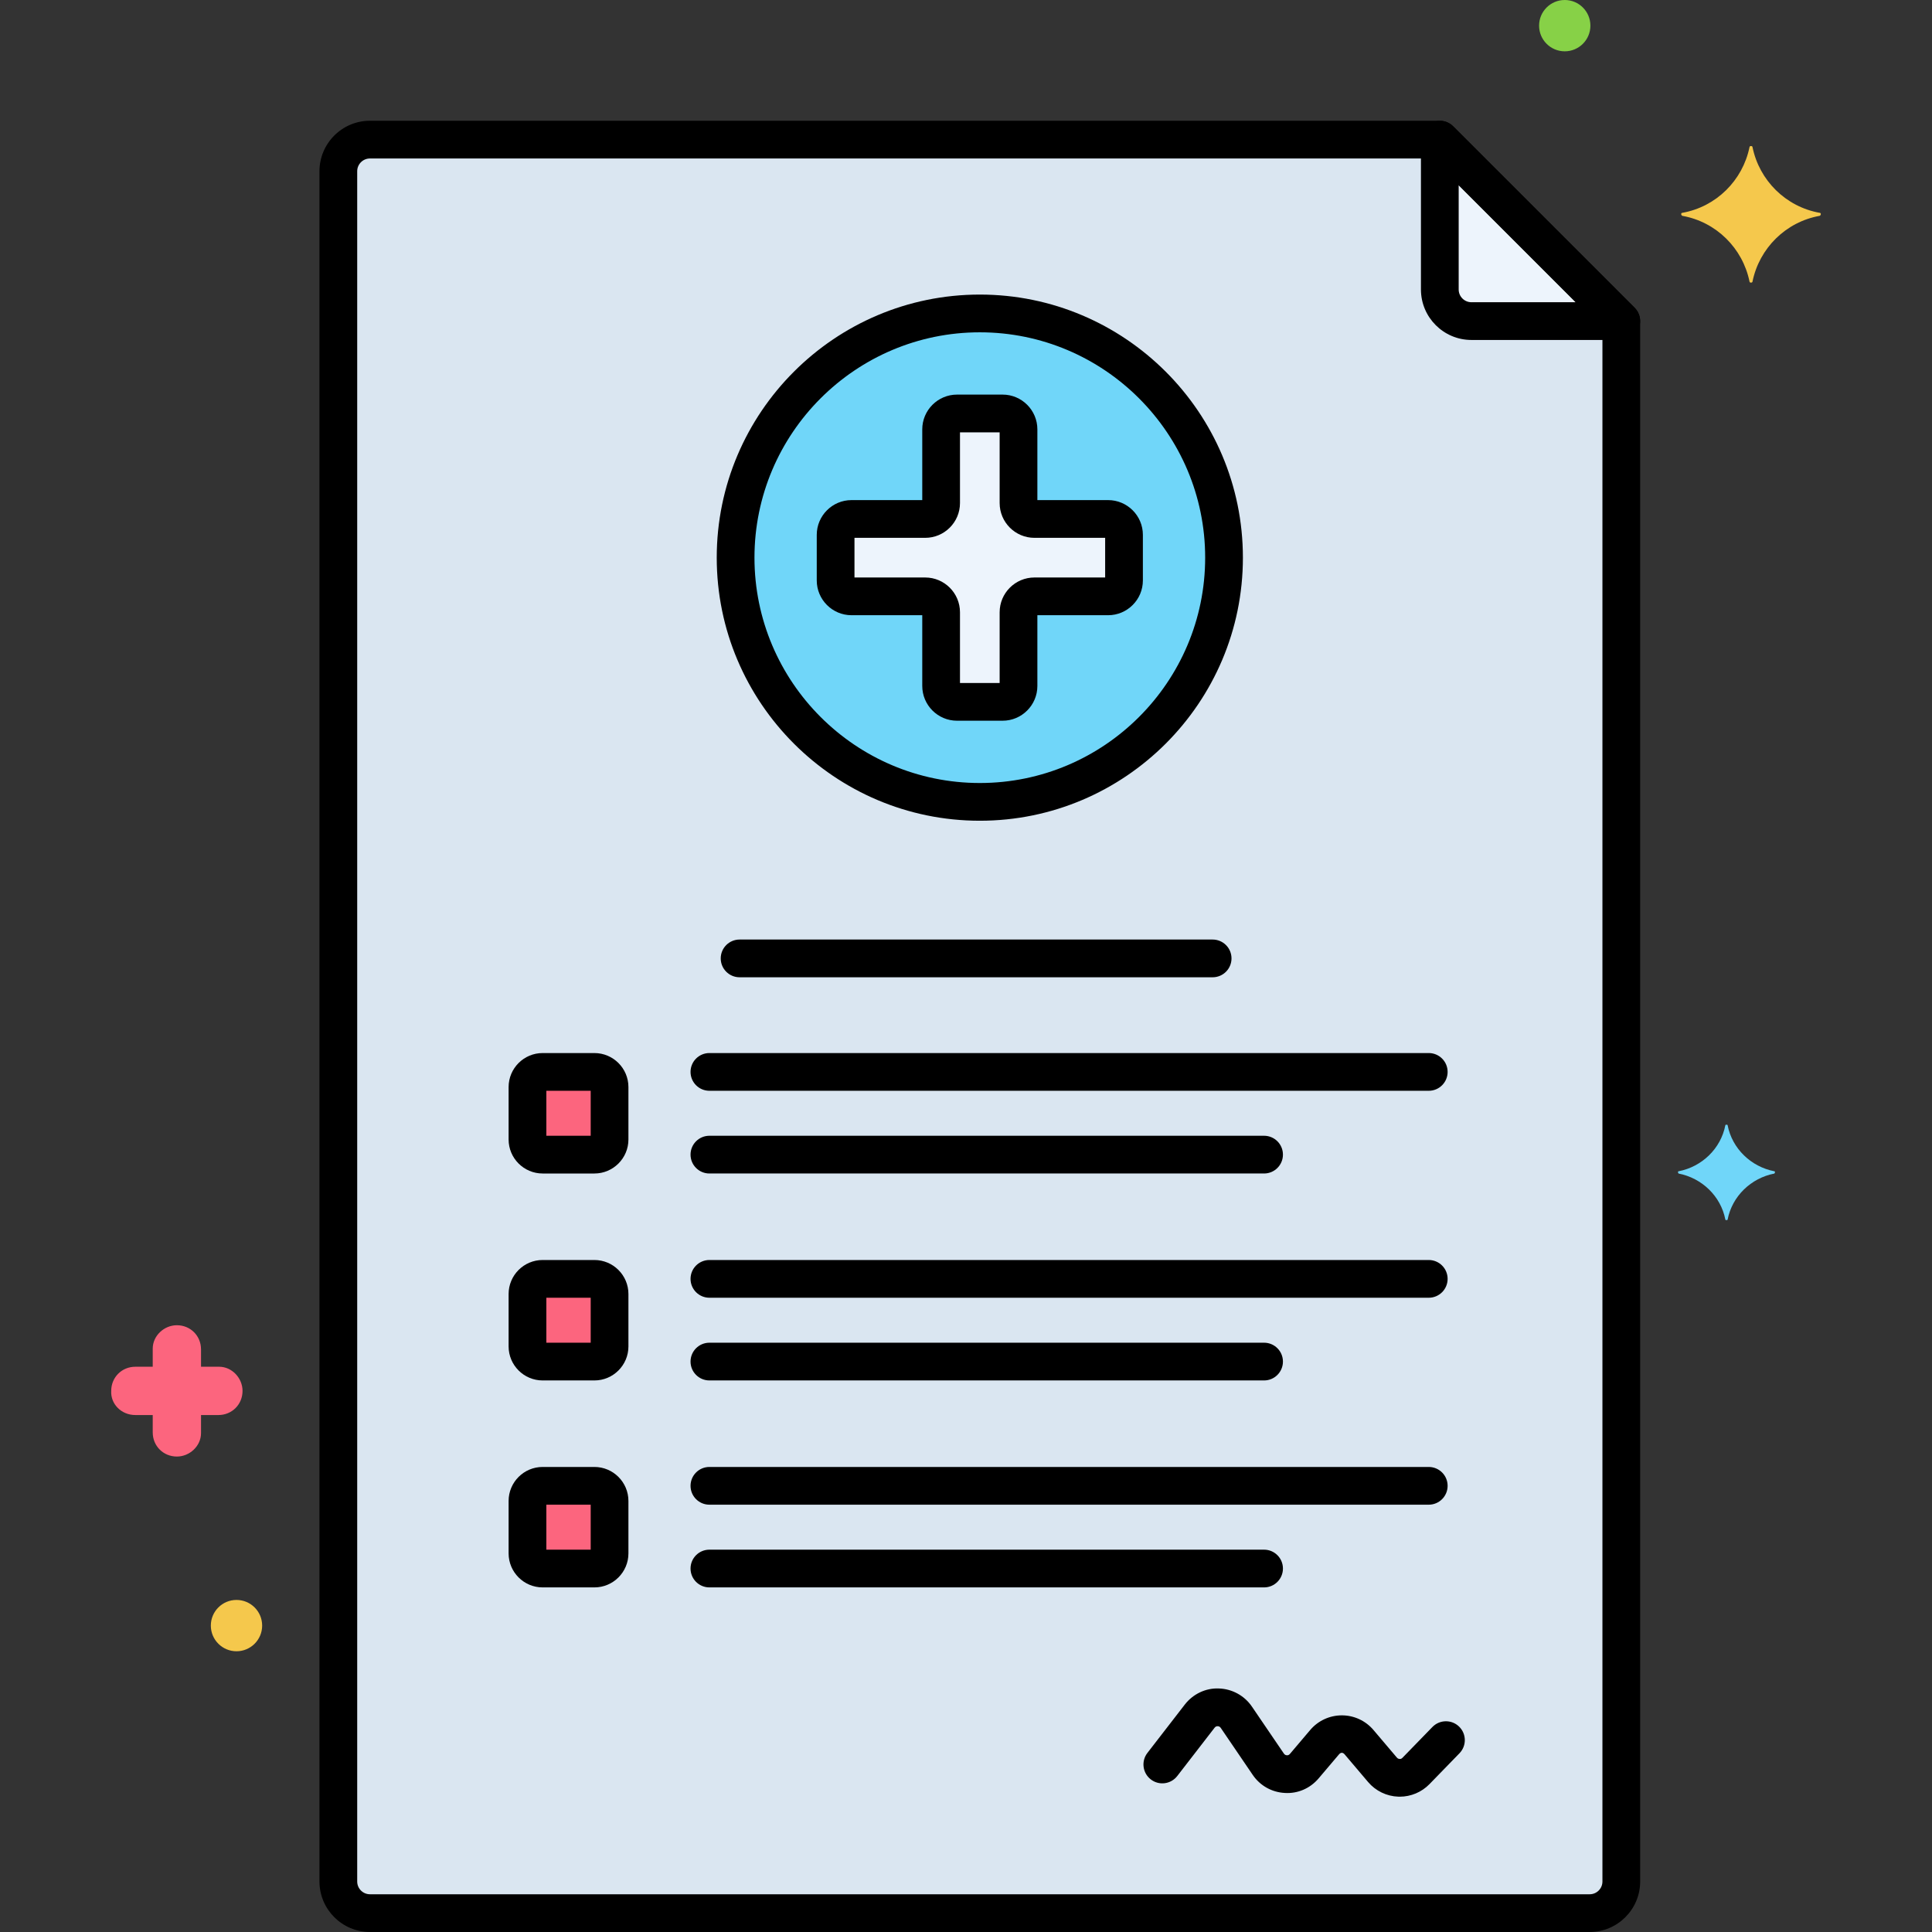<?xml version="1.0" encoding="utf-8"?>
<!-- Generator: Adobe Illustrator 24.0.0, SVG Export Plug-In . SVG Version: 6.00 Build 0)  -->
<svg version="1.1" xmlns="http://www.w3.org/2000/svg" xmlns:xlink="http://www.w3.org/1999/xlink" x="0px" y="0px"
	 viewBox="0 0 256 256" style="enable-background:new 0 0 256 256;" xml:space="preserve">
<rect x="0" y="0" width="256" height="256" fill="#333333" stroke="none"/>
<style type="text/css">
	.st0{fill:#6CADEF;}
	.st1{fill:#F9D0B4;}
	.st2{fill:#5B5D60;}
	.st3{fill:#9BE5F9;}
	.st4{fill:#FC657E;}
	.st5{fill:#70D6F9;}
	.st6{fill:#F5C84C;}
	.st7{fill:#F98FA6;}
	.st8{fill:#FED690;}
	.st9{fill:#87D147;}
	.st10{fill:#B2E26D;}
	.st11{fill:#EDF4FC;}
	.st12{fill:#FCDD86;}
	.st13{fill:#754E34;}
	.st14{fill:#B598F9;}
	.st15{fill:#5290DB;}
	.st16{fill:#C7D7E5;}
	.st17{fill:#C18E6B;}
	.st18{fill:#DAE6F1;}
	.st19{fill:#3CAADC;}
	.st20{fill:#818182;}
	.st21{fill:#CBEFF7;}
	.st22{fill:#FCA265;}
	.st23{fill:#A57453;}
	.st24{fill:#8652D8;}
	.st25{fill:#966AEA;}
	.st26{fill:#FEB872;}
	.st27{fill:#EDB311;}
	.st28{fill:#EF4460;}
</style>
<g id="Layer_1">
</g>
<g id="Layer_2">
</g>
<g id="Layer_3">
</g>
<g id="Layer_4">
</g>
<g id="Layer_5">
</g>
<g id="Layer_6">
</g>
<g id="Layer_7">
</g>
<g id="Layer_8">
</g>
<g id="Layer_9">
</g>
<g id="Layer_10">
</g>
<g id="Layer_11">
</g>
<g id="Layer_12">
</g>
<g id="Layer_13">
</g>
<g id="Layer_14">
</g>
<g id="Layer_15">
</g>
<g id="Layer_16">
</g>
<g id="Layer_17">
</g>
<g id="Layer_18">
</g>
<g id="Layer_19">
</g>
<g id="Layer_20">
</g>
<g id="Layer_21">
</g>
<g id="Layer_22">
</g>
<g id="Layer_23">
</g>
<g id="Layer_24">
</g>
<g id="Layer_25">
</g>
<g id="Layer_26">
</g>
<g id="Layer_27">
</g>
<g id="Layer_28">
</g>
<g id="Layer_29">
</g>
<g id="Layer_30">
</g>
<g id="Layer_31">
</g>
<g id="Layer_32">
</g>
<g id="Layer_33">
</g>
<g id="Layer_34">
</g>
<g id="Layer_35">
</g>
<g id="Layer_36">
</g>
<g id="Layer_37">
</g>
<g id="Layer_38">
</g>
<g id="Layer_39">
</g>
<g id="Layer_40">
</g>
<g id="Layer_41">
</g>
<g id="Layer_42">
</g>
<g id="Layer_43">
</g>
<g id="Layer_44">
</g>
<g id="Layer_45">
</g>
<g id="Layer_46">
</g>
<g id="Layer_47">
</g>
<g id="Layer_48">
</g>
<g id="Layer_49">
</g>
<g id="Layer_50">
</g>
<g id="Layer_51">
</g>
<g id="Layer_52">
</g>
<g id="Layer_53">
</g>
<g id="Layer_54">
</g>
<g id="Layer_55">
</g>
<g id="Layer_56">
</g>
<g id="Layer_57">
</g>
<g id="Layer_58">
</g>
<g id="Layer_59">
</g>
<g id="Layer_60">
</g>
<g id="Layer_61">
</g>
<g id="Layer_62">
</g>
<g id="Layer_63">
</g>
<g id="Layer_64">
</g>
<g id="Layer_65">
</g>
<g id="Layer_66">
	<g>
		<g>
			<g>
				<path class="st18" d="M190.783,18.5H49.019c-2.313,0-4.189,1.875-4.189,4.189v226.622c0,2.313,1.875,4.189,4.189,4.189h161.622
					c2.313,0,4.189-1.875,4.189-4.189V42.548L190.783,18.5z"/>
			</g>
		</g>
		<g>
			<g>
				<path class="st11" d="M190.783,18.5v19.859c0,2.313,1.875,4.189,4.189,4.189h19.859L190.783,18.5z"/>
			</g>
		</g>
		<g>
			<g>
				<circle class="st5" cx="129.831" cy="73.893" r="32.36"/>
			</g>
		</g>
		<g>
			<g>
				<path class="st4" d="M78.762,142.035h-6.861c-1.109,0-2.008,0.899-2.008,2.009v6.943c0,1.109,0.899,2.009,2.008,2.009h6.861
					c1.109,0,2.008-0.899,2.008-2.009v-6.943C80.771,142.934,79.871,142.035,78.762,142.035z"/>
			</g>
		</g>
		<g>
			<g>
				<path class="st4" d="M78.762,196.879h-6.861c-1.109,0-2.008,0.899-2.008,2.009v6.943c0,1.109,0.899,2.009,2.008,2.009h6.861
					c1.109,0,2.008-0.899,2.008-2.009v-6.943C80.771,197.778,79.871,196.879,78.762,196.879z"/>
			</g>
		</g>
		<g>
			<g>
				<path class="st4" d="M78.762,169.457h-6.861c-1.109,0-2.008,0.899-2.008,2.009v6.943c0,1.109,0.899,2.009,2.008,2.009h6.861
					c1.109,0,2.008-0.899,2.008-2.009v-6.943C80.771,170.356,79.871,169.457,78.762,169.457z"/>
			</g>
		</g>
		<g>
			<g>
				<path class="st11" d="M146.829,68.765h-9.762c-1.165,0-2.109-0.945-2.109-2.11v-9.761c0-1.165-0.944-2.109-2.109-2.109h-6.036
					c-1.165,0-2.109,0.944-2.109,2.109v9.761c0,1.165-0.944,2.11-2.109,2.11h-9.762c-1.165,0-2.109,0.944-2.109,2.109v6.036
					c0,1.165,0.944,2.109,2.109,2.109h9.762c1.165,0,2.109,0.944,2.109,2.109v9.762c0,1.165,0.944,2.109,2.109,2.109h6.036
					c1.165,0,2.109-0.944,2.109-2.109V81.13c0-1.165,0.944-2.109,2.109-2.109h9.762c1.165,0,2.109-0.944,2.109-2.109v-6.036
					C148.939,69.71,147.994,68.765,146.829,68.765z"/>
			</g>
		</g>
		<g>
			<g>
				<g>
					<path d="M216.598,40.78L192.55,16.732c-0.469-0.469-1.104-0.732-1.768-0.732H49.02c-3.688,0-6.689,3-6.689,6.688v226.622
						c0,3.688,3,6.689,6.689,6.689h161.622c3.688,0,6.689-3.001,6.689-6.689V42.548C217.331,41.885,217.067,41.249,216.598,40.78z
						 M212.331,249.311c0,0.932-0.758,1.689-1.689,1.689H49.02c-0.931,0-1.689-0.758-1.689-1.689V22.688
						c0-0.931,0.758-1.688,1.689-1.688h140.728l22.583,22.583V249.311z"/>
				</g>
			</g>
		</g>
		<g>
			<g>
				<path class="st4" d="M29.037,181.1h-2.4v-2.3c0-1.8-1.4-3.2-3.2-3.2c-1.7,0-3.2,1.4-3.2,3.1v2.4h-2.3c-1.8,0-3.2,1.4-3.2,3.2
					c-0.1,1.7,1.3,3.2,3.2,3.2h2.3v2.3c0,1.8,1.4,3.2,3.2,3.2c1.7,0,3.2-1.4,3.2-3.1v-2.4h2.3c1.8,0,3.2-1.4,3.2-3.2
					C32.137,182.6,30.737,181.1,29.037,181.1z"/>
			</g>
		</g>
		<g>
			<g>
				<path class="st9" d="M207.337,0c-1.878,0-3.4,1.522-3.4,3.4c0,1.878,1.522,3.4,3.4,3.4c1.878,0,3.4-1.522,3.4-3.4
					C210.737,1.522,209.214,0,207.337,0z"/>
			</g>
		</g>
		<g>
			<g>
				<path class="st6" d="M31.337,212c-1.878,0-3.4,1.522-3.4,3.4c0,1.878,1.522,3.4,3.4,3.4c1.878,0,3.4-1.522,3.4-3.4
					C34.737,213.522,33.214,212,31.337,212z"/>
			</g>
		</g>
		<g>
			<g>
				<path class="st5" d="M235.118,155.2c-3.1-0.6-5.6-3-6.2-6.1c0-0.1-0.3-0.1-0.3,0c-0.6,3.1-3.1,5.5-6.2,6.1c-0.1,0-0.1,0.2,0,0.3
					c3.1,0.6,5.6,3,6.2,6.1c0,0.1,0.3,0.1,0.3,0c0.6-3.1,3.1-5.5,6.2-6.1C235.218,155.4,235.218,155.2,235.118,155.2z"/>
			</g>
		</g>
		<g>
			<g>
				<path class="st6" d="M241.118,28.2c-4.5-0.8-8-4.3-8.9-8.7c0-0.2-0.4-0.2-0.4,0c-0.9,4.4-4.4,7.9-8.9,8.7c-0.2,0-0.2,0.3,0,0.4
					c4.5,0.8,8,4.3,8.9,8.7c0,0.2,0.4,0.2,0.4,0c0.9-4.4,4.4-7.9,8.9-8.7C241.318,28.5,241.318,28.2,241.118,28.2z"/>
			</g>
		</g>
		<g>
			<g>
				<path d="M189.316,139.534H94c-1.381,0-2.5,1.119-2.5,2.5s1.119,2.5,2.5,2.5h95.317c1.381,0,2.5-1.119,2.5-2.5
					S190.697,139.534,189.316,139.534z"/>
			</g>
		</g>
		<g>
			<g>
				<path d="M167.496,150.494H94c-1.381,0-2.5,1.119-2.5,2.5s1.119,2.5,2.5,2.5h73.496c1.381,0,2.5-1.119,2.5-2.5
					S168.876,150.494,167.496,150.494z"/>
			</g>
		</g>
		<g>
			<g>
				<path d="M160.68,124.494H98c-1.381,0-2.5,1.119-2.5,2.5s1.119,2.5,2.5,2.5h62.681c1.381,0,2.5-1.119,2.5-2.5
					S162.061,124.494,160.68,124.494z"/>
			</g>
		</g>
		<g>
			<g>
				<path d="M189.316,194.379H94c-1.381,0-2.5,1.119-2.5,2.5s1.119,2.5,2.5,2.5h95.317c1.381,0,2.5-1.119,2.5-2.5
					S190.697,194.379,189.316,194.379z"/>
			</g>
		</g>
		<g>
			<g>
				<path d="M167.496,205.339H94c-1.381,0-2.5,1.119-2.5,2.5s1.119,2.5,2.5,2.5h73.496c1.381,0,2.5-1.119,2.5-2.5
					S168.876,205.339,167.496,205.339z"/>
			</g>
		</g>
		<g>
			<g>
				<path d="M189.316,166.957H94c-1.381,0-2.5,1.119-2.5,2.5s1.119,2.5,2.5,2.5h95.317c1.381,0,2.5-1.119,2.5-2.5
					S190.697,166.957,189.316,166.957z"/>
			</g>
		</g>
		<g>
			<g>
				<path d="M167.496,177.916H94c-1.381,0-2.5,1.119-2.5,2.5s1.119,2.5,2.5,2.5h73.496c1.381,0,2.5-1.119,2.5-2.5
					S168.876,177.916,167.496,177.916z"/>
			</g>
		</g>
		<g>
			<g>
				<g>
					<path d="M216.598,40.78L192.55,16.732c-0.715-0.716-1.792-0.929-2.724-0.542c-0.935,0.387-1.543,1.299-1.543,2.31v19.859
						c0,3.688,3,6.688,6.689,6.688h19.859c1.011,0,1.923-0.609,2.31-1.543C217.527,42.57,217.313,41.495,216.598,40.78z
						 M194.972,40.048c-0.931,0-1.689-0.758-1.689-1.688V24.535l15.512,15.513H194.972z"/>
				</g>
			</g>
		</g>
		<g>
			<g>
				<g>
					<path d="M129.831,39.032c-19.222,0-34.86,15.639-34.86,34.86s15.638,34.86,34.86,34.86s34.86-15.639,34.86-34.86
						S149.053,39.032,129.831,39.032z M129.831,103.753c-16.465,0-29.86-13.396-29.86-29.86s13.396-29.86,29.86-29.86
						s29.86,13.396,29.86,29.86S146.295,103.753,129.831,103.753z"/>
				</g>
			</g>
		</g>
		<g>
			<g>
				<g>
					<path d="M78.762,139.535h-6.861c-2.486,0-4.508,2.022-4.508,4.508v6.943c0,2.485,2.022,4.508,4.508,4.508h6.861
						c2.486,0,4.508-2.022,4.508-4.508v-6.943C83.271,141.558,81.248,139.535,78.762,139.535z M78.271,150.494h-5.877v-5.959h5.877
						V150.494z"/>
				</g>
			</g>
		</g>
		<g>
			<g>
				<g>
					<path d="M78.762,194.379h-6.861c-2.486,0-4.508,2.022-4.508,4.509v6.942c0,2.486,2.022,4.509,4.508,4.509h6.861
						c2.486,0,4.508-2.022,4.508-4.509v-6.942C83.271,196.401,81.248,194.379,78.762,194.379z M78.271,205.339h-5.877v-5.96h5.877
						V205.339z"/>
				</g>
			</g>
		</g>
		<g>
			<g>
				<g>
					<path d="M78.762,166.957h-6.861c-2.486,0-4.508,2.022-4.508,4.508v6.943c0,2.485,2.022,4.508,4.508,4.508h6.861
						c2.486,0,4.508-2.022,4.508-4.508v-6.943C83.271,168.979,81.248,166.957,78.762,166.957z M78.271,177.916h-5.877v-5.959h5.877
						V177.916z"/>
				</g>
			</g>
		</g>
		<g>
			<g>
				<g>
					<path d="M146.829,66.266h-9.371v-9.371c0-2.542-2.068-4.609-4.609-4.609h-6.036c-2.542,0-4.609,2.067-4.609,4.609v9.371h-9.371
						c-2.542,0-4.609,2.067-4.609,4.609v6.036c0,2.542,2.068,4.609,4.609,4.609h9.371v9.371c0,2.542,2.068,4.609,4.609,4.609h6.036
						c2.542,0,4.609-2.067,4.609-4.609v-9.371h9.371c2.542,0,4.609-2.067,4.609-4.609v-6.036
						C151.438,68.333,149.371,66.266,146.829,66.266z M146.438,76.521h-9.371c-2.542,0-4.609,2.067-4.609,4.609v9.371h-5.255V81.13
						c0-2.542-2.068-4.609-4.609-4.609h-9.371v-5.255h9.371c2.542,0,4.609-2.067,4.609-4.609v-9.371h5.255v9.371
						c0,2.542,2.068,4.609,4.609,4.609h9.371V76.521z"/>
				</g>
			</g>
		</g>
		<g>
			<g>
				<path d="M193.338,228.784c-0.989-0.96-2.571-0.94-3.535,0.051l-3.972,4.085c-0.126,0.13-0.269,0.17-0.373,0.149
					c-0.1-0.003-0.245-0.036-0.362-0.175l-3.105-3.66c-1.046-1.233-2.574-1.94-4.191-1.94s-3.145,0.707-4.191,1.94l-2.692,3.174
					c-0.131,0.155-0.286,0.187-0.405,0.174c-0.112-0.006-0.271-0.048-0.385-0.216l-4.241-6.231
					c-0.987-1.451-2.624-2.349-4.378-2.402c-1.753-0.078-3.442,0.743-4.516,2.132l-4.955,6.409
					c-0.844,1.093-0.644,2.663,0.449,3.507c1.092,0.846,2.662,0.643,3.507-0.448l4.954-6.409c0.127-0.164,0.29-0.198,0.408-0.192
					c0.116,0.003,0.278,0.044,0.396,0.217l4.241,6.232c0.974,1.431,2.524,2.304,4.253,2.396c1.729,0.109,3.362-0.613,4.482-1.933
					l2.692-3.174c0.245-0.289,0.513-0.289,0.758,0l3.105,3.66c1,1.18,2.46,1.886,4.006,1.938c0.062,0.002,0.124,0.003,0.185,0.003
					c1.479,0,2.908-0.602,3.942-1.666l3.971-4.085C194.351,231.33,194.328,229.747,193.338,228.784z"/>
			</g>
		</g>
	</g>
</g>
<g id="Layer_67">
</g>
<g id="Layer_68">
</g>
<g id="Layer_69">
</g>
<g id="Layer_70">
</g>
<g id="Layer_71">
</g>
<g id="Layer_72">
</g>
<g id="Layer_73">
</g>
<g id="Layer_74">
</g>
<g id="Layer_75">
</g>
<g id="Layer_76">
</g>
<g id="Layer_77">
</g>
<g id="Layer_78">
</g>
<g id="Layer_79">
</g>
<g id="Layer_80">
</g>
</svg>
